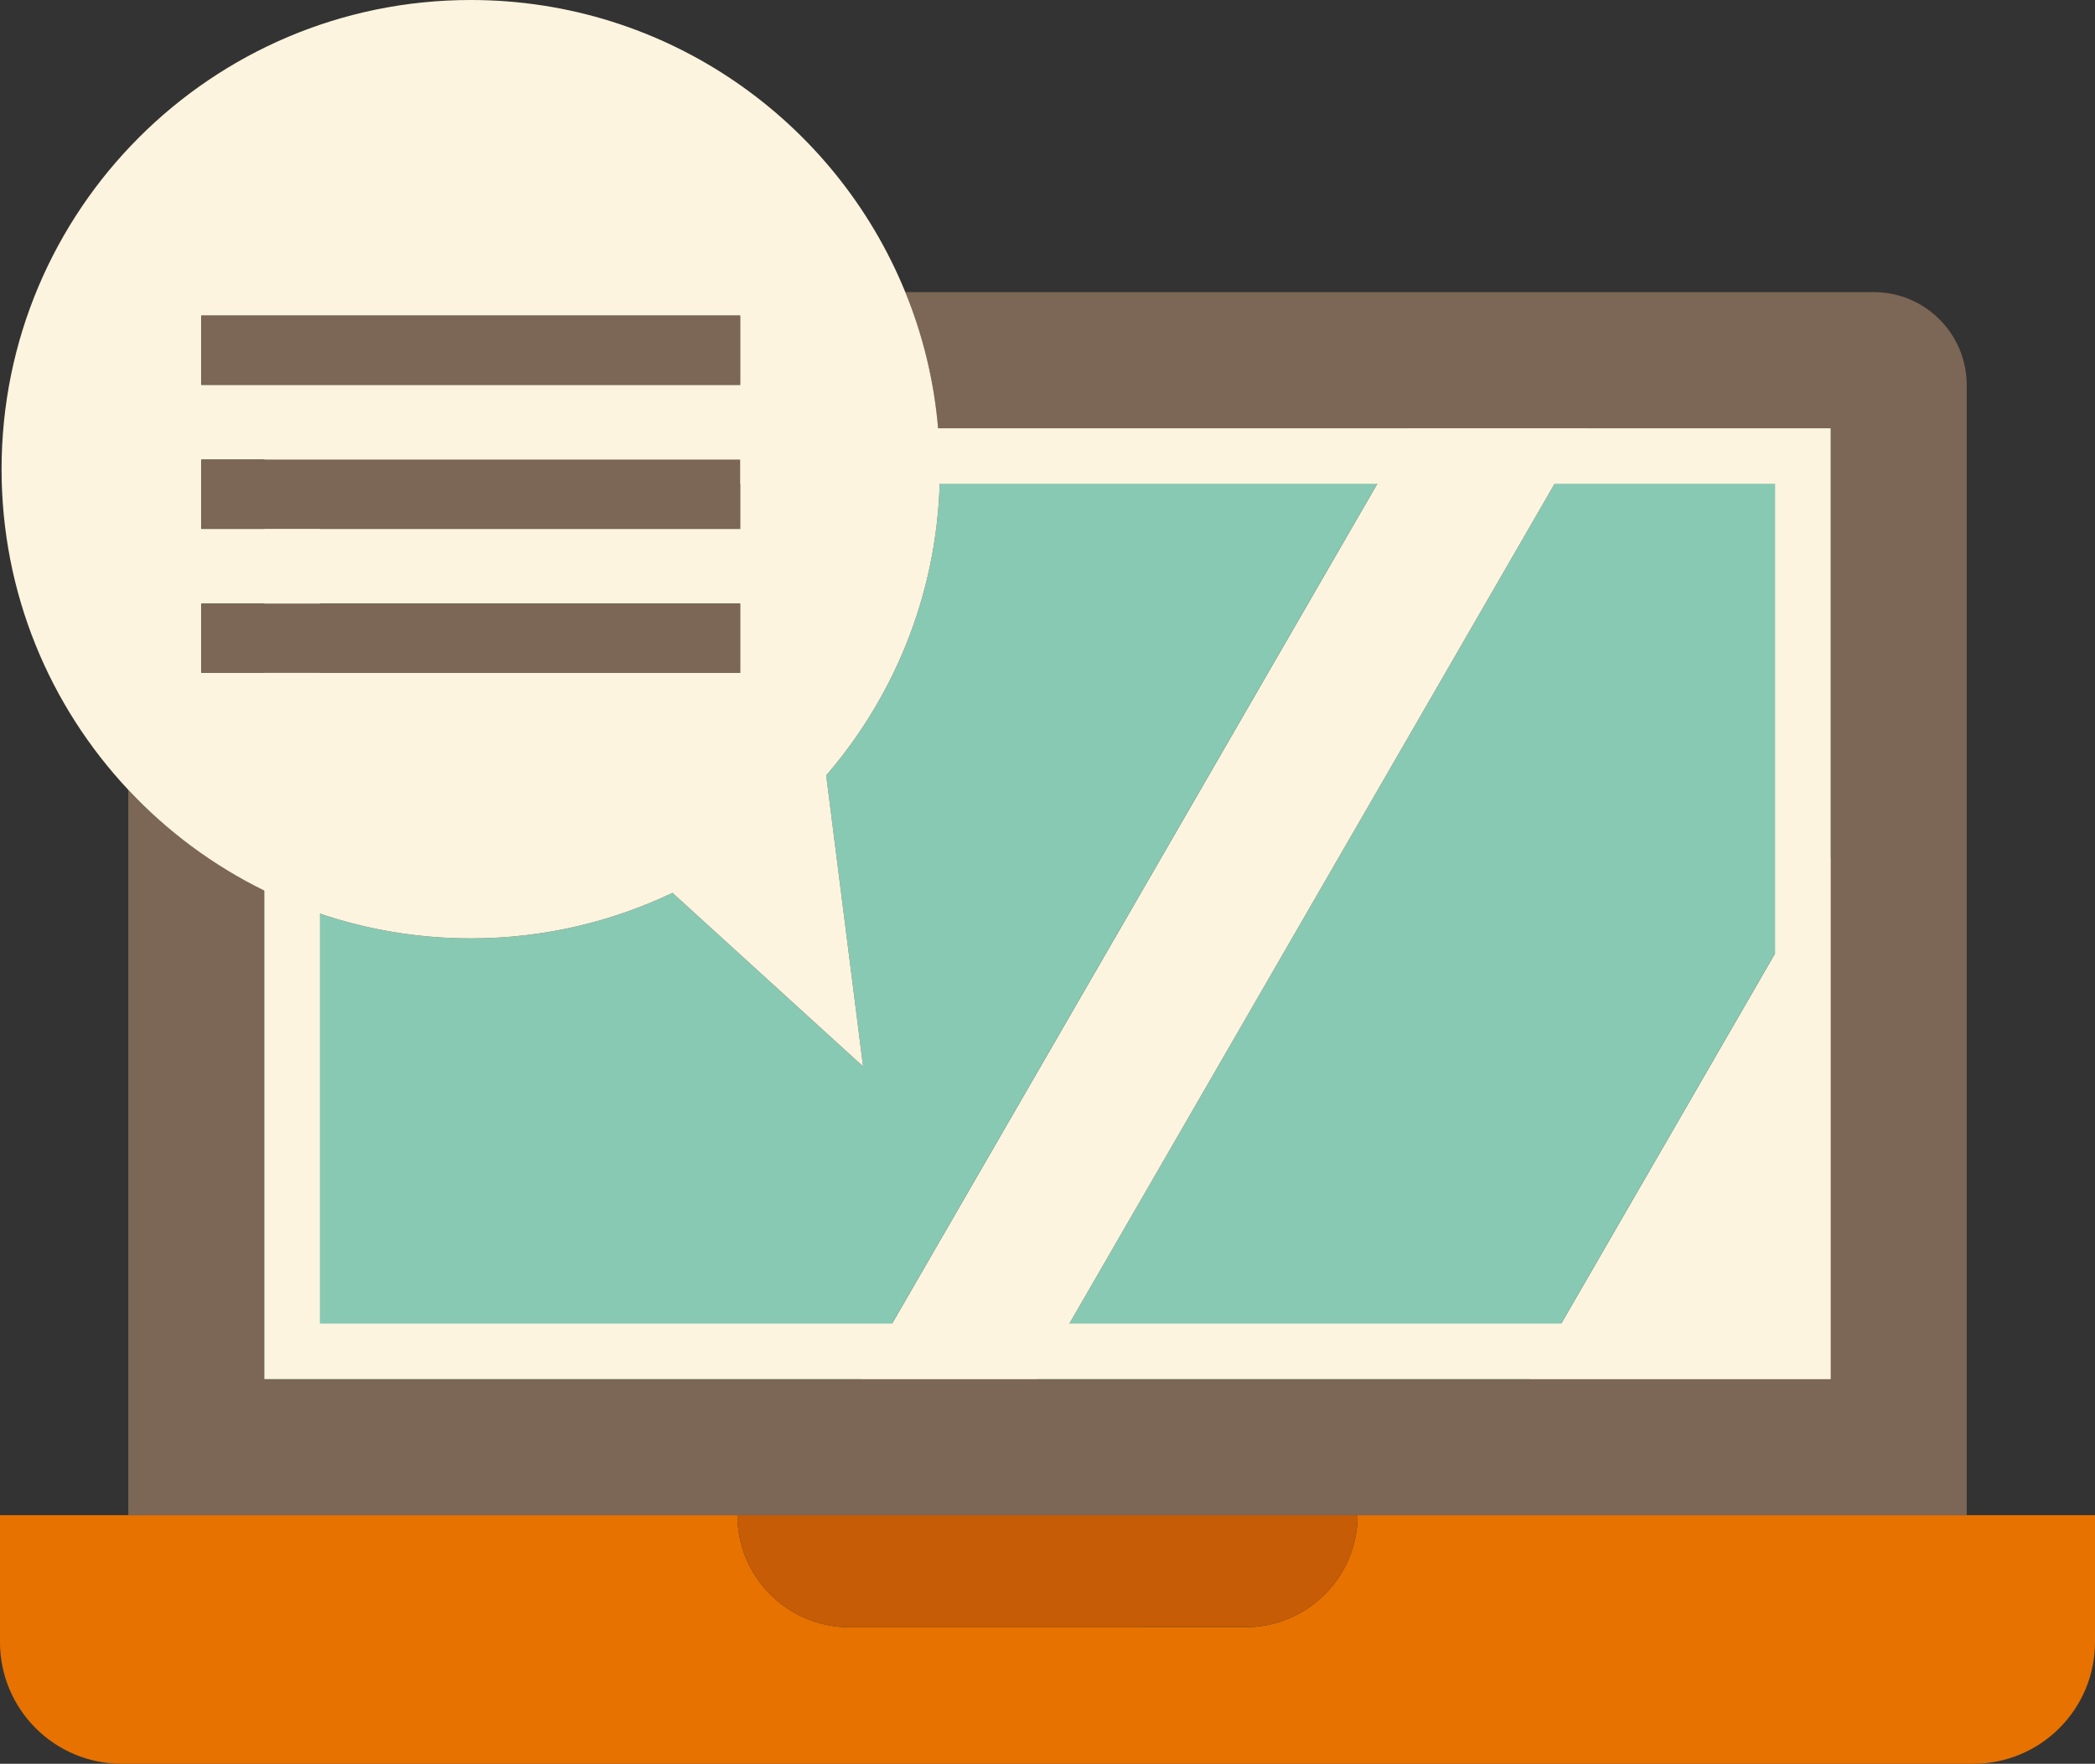 <?xml version="1.0" encoding="utf-8"?>
<!-- Generator: Adobe Illustrator 16.0.0, SVG Export Plug-In . SVG Version: 6.00 Build 0)  -->
<!DOCTYPE svg PUBLIC "-//W3C//DTD SVG 1.1//EN" "http://www.w3.org/Graphics/SVG/1.1/DTD/svg11.dtd">
<svg version="1.1" id="Capa_1" xmlns="http://www.w3.org/2000/svg" xmlns:xlink="http://www.w3.org/1999/xlink" x="0px" y="0px"
	 width="560px" height="471.455px" viewBox="200 44.272 560 471.455" enable-background="new 200 44.272 560 471.455"
	 xml:space="preserve">
<rect x="200" y="44.272" width="560" height="471.455" fill="#333333" stroke="none"/>
<path fill="#E77200" d="M760,449.273v33.943c0,17.953-14.558,32.511-32.511,32.511H232.511c-17.954,0-32.511-14.558-32.511-32.511
	v-33.943h34.289h162.828c0,16.545,13.409,29.955,29.942,29.955H532.94c16.546,0,29.955-13.41,29.955-29.955h162.815H760z"/>
<path fill="#7C6655" d="M725.711,147.202v302.072H562.896H397.117H234.289V255.391c10.335,11.051,22.646,20.226,36.389,26.955
	v130.539h159.21h47.402h131.464h80.557V273.443V158.759h-65.195h-47.402H450.755c-1.087-12.779-4.112-25.016-8.767-36.4h258.879
	C714.586,122.358,725.711,133.483,725.711,147.202z"/>
<polygon fill="#FCF4DE" points="689.311,273.443 689.311,412.885 608.755,412.885 "/>
<polygon fill="#88C9B3" points="689.311,158.759 689.311,273.443 608.755,412.885 477.29,412.885 624.115,158.759 "/>
<polygon fill="#FCF4DE" points="624.115,158.759 477.29,412.885 429.888,412.885 576.713,158.759 "/>
<path fill="#88C9B3" d="M576.713,158.759L429.888,412.885h-159.21V282.346c16.632,8.174,35.351,12.756,55.144,12.756
	c19.312,0,37.599-4.371,53.935-12.162l50.946,46.389l-9.854-77.802c18.941-21.966,30.388-50.563,30.388-81.84
	c0-3.679-0.16-7.322-0.481-10.927H576.713z"/>
<path fill="#C65C05" d="M397.117,449.273h165.778c0,16.545-13.409,29.955-29.955,29.955H427.06
	C410.526,479.229,397.117,465.818,397.117,449.273z"/>
<path fill="#FCF4DE" d="M270.683,158.762v254.125h418.633V158.762H270.683z M674.498,398.07H285.5V173.579h388.999V398.07z"/>
<path fill="#FCF4DE" d="M270.678,282.346c-13.743-6.729-26.054-15.903-36.389-26.955c-21.016-22.423-33.869-52.551-33.869-85.705
	c0-69.257,56.145-125.414,125.402-125.414c52.527,0,97.497,32.289,116.167,78.086c4.654,11.384,7.68,23.621,8.767,36.4
	c0.321,3.606,0.481,7.248,0.481,10.928c0,31.276-11.446,59.874-30.388,81.84l9.854,77.802l-50.946-46.39
	c-16.336,7.792-34.623,12.163-53.935,12.163C306.029,295.102,287.31,290.52,270.678,282.346z M397.846,224.127v-18.521H253.811
	v18.521H397.846z M397.846,185.64v-18.521H253.811v18.521H397.846z M397.846,147.152v-18.521H253.811v18.521H397.846z"/>
<rect x="253.811" y="205.606" fill="#7C6655" width="144.035" height="18.521"/>
<rect x="253.811" y="167.118" fill="#7C6655" width="144.035" height="18.521"/>
<rect x="253.811" y="128.631" fill="#7C6655" width="144.035" height="18.521"/>
</svg>
